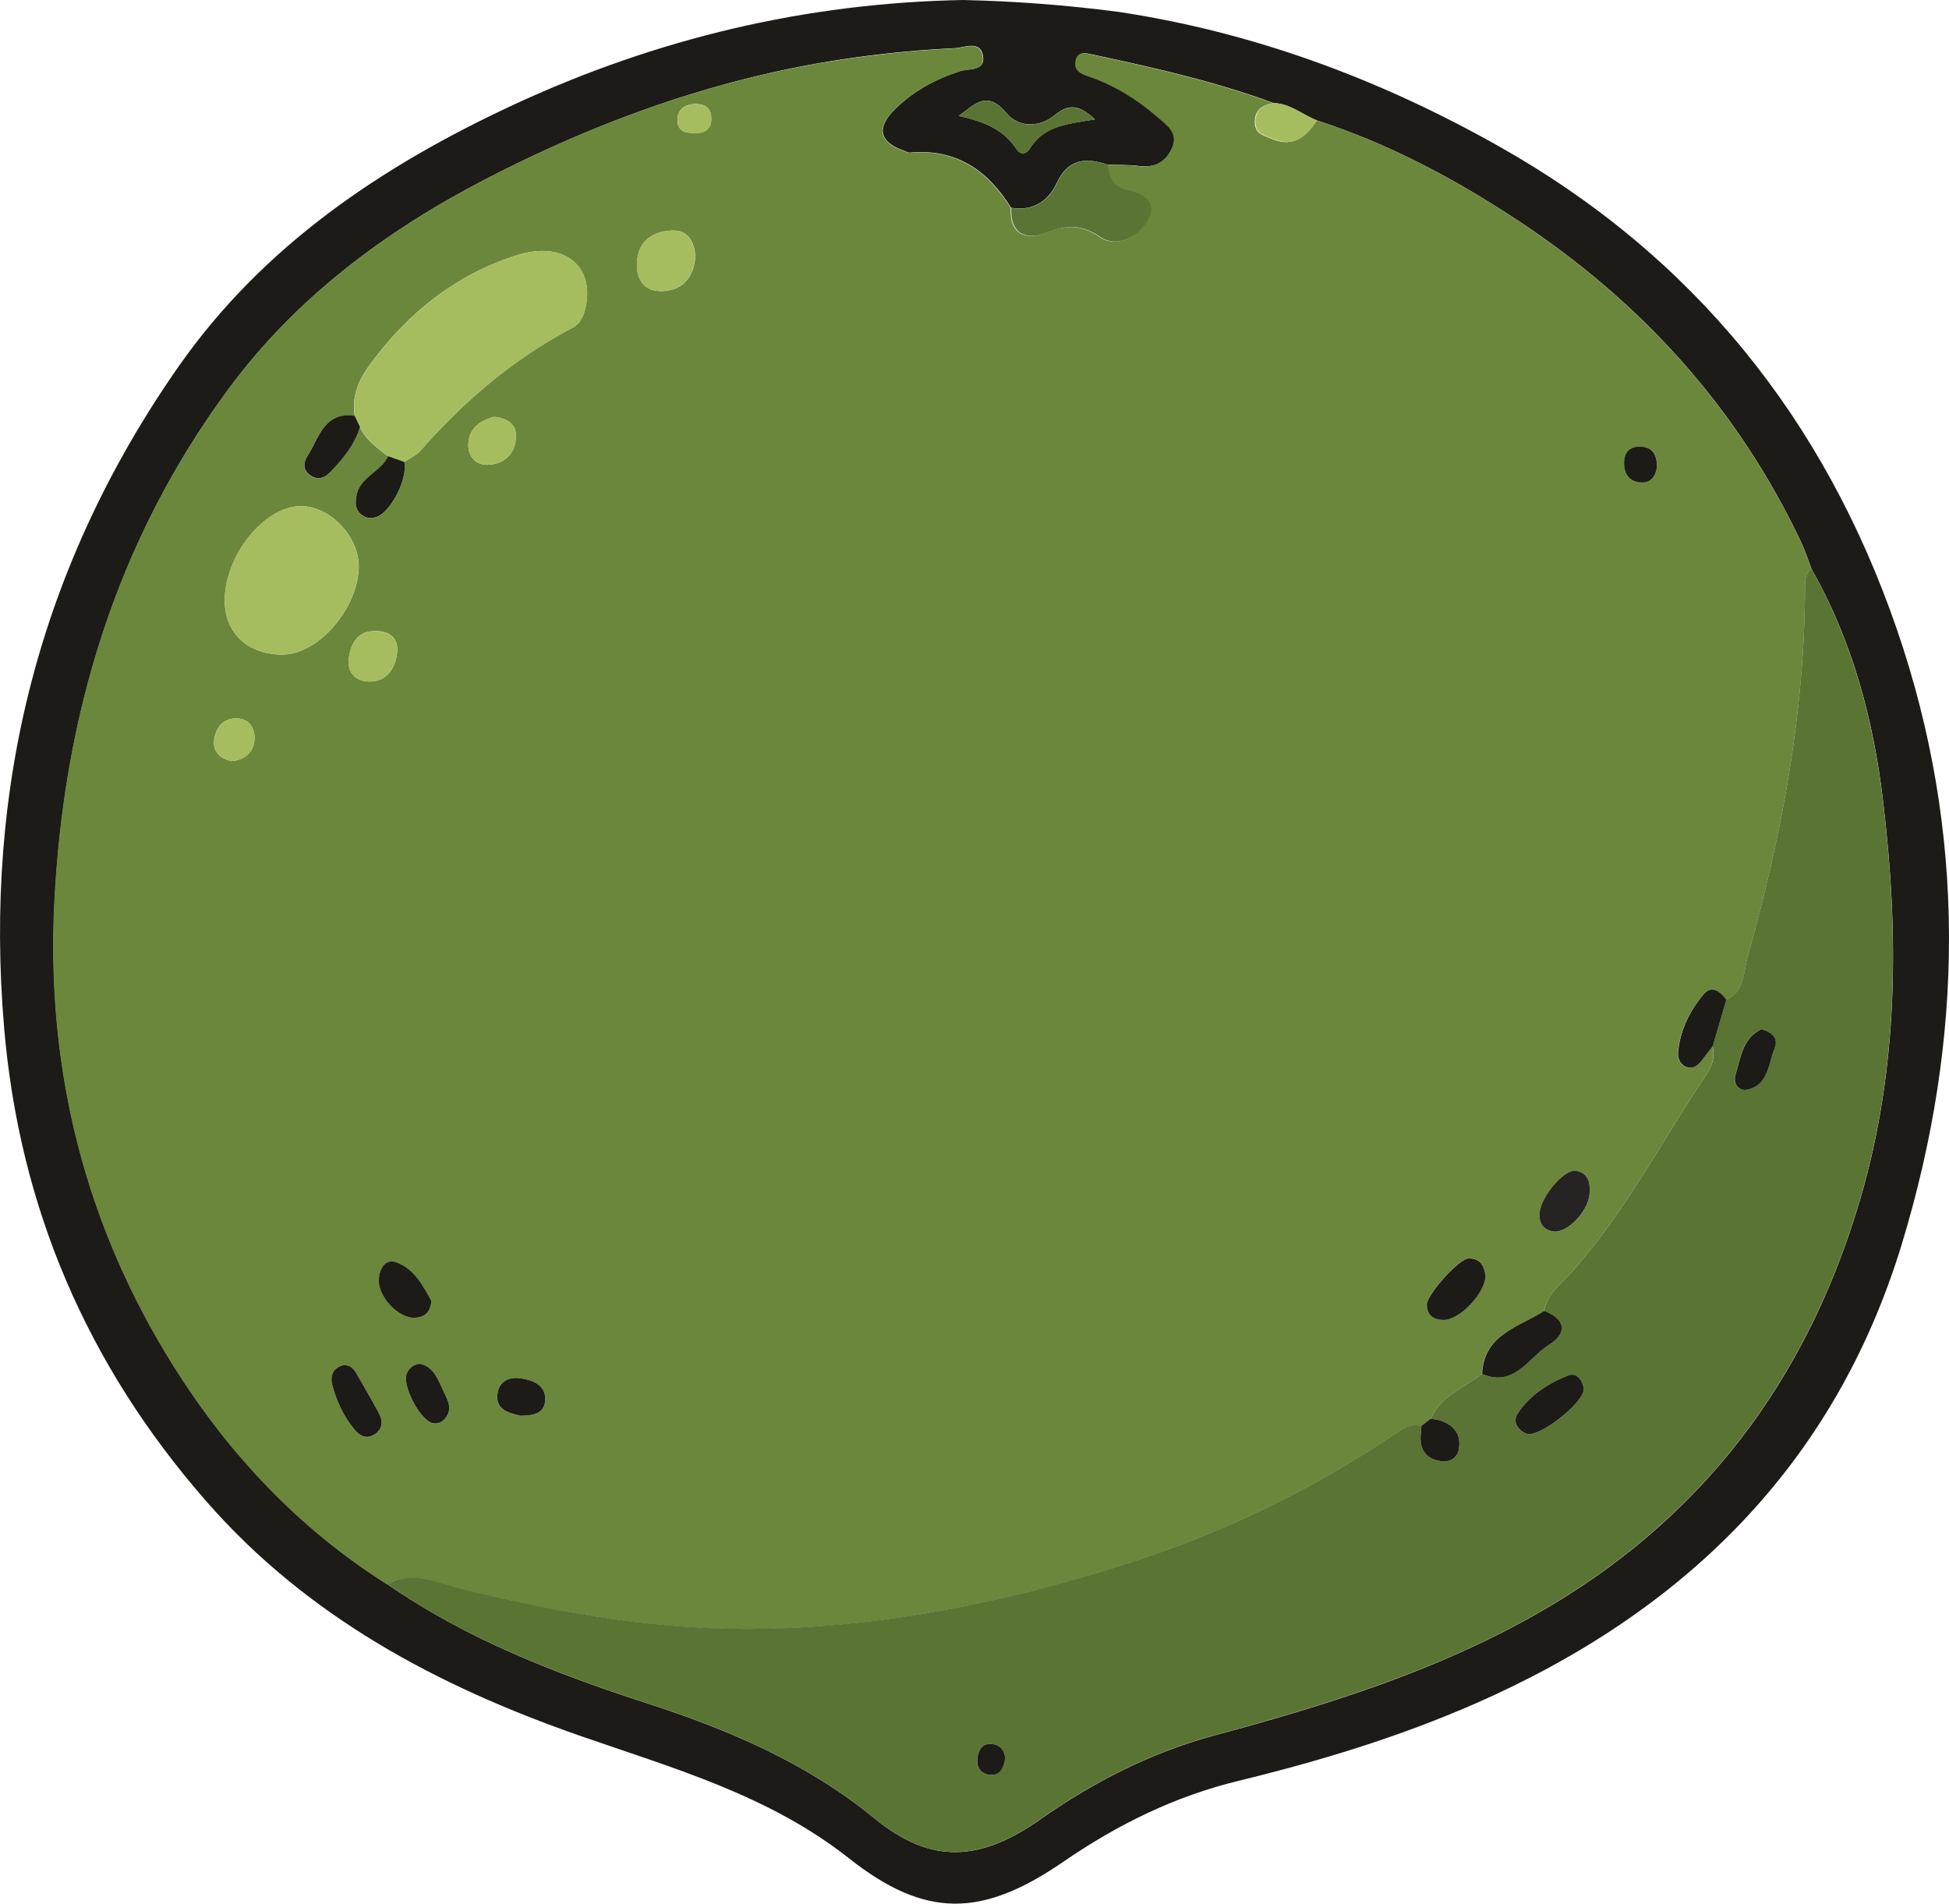 <?xml version="1.0" encoding="UTF-8"?>
<svg id="Layer_2" data-name="Layer 2" xmlns="http://www.w3.org/2000/svg" viewBox="0 0 169.34 165.39">
  <defs>
    <style>
      .cls-1 {
        fill: #a6bd5f;
      }

      .cls-1, .cls-2, .cls-3, .cls-4, .cls-5 {
        stroke-width: 0px;
      }

      .cls-2 {
        fill: #5a7434;
      }

      .cls-3 {
        fill: #252423;
      }

      .cls-4 {
        fill: #1c1b17;
      }

      .cls-5 {
        fill: #6b873b;
      }
    </style>
  </defs>
  <g id="Layer_1-2" data-name="Layer 1">
    <g>
      <path class="cls-4" d="M97.11,1.02c11.81,1.77,22.81,5.87,33.16,11.71,16.88,9.52,28.25,23.68,34.53,41.91,6.11,17.73,5.85,35.66.44,53.44-5.85,19.21-18.92,31.97-37.06,39.92-6.63,2.9-13.53,5-20.53,6.7-5.61,1.36-10.59,3.83-15.29,7.06-7.05,4.84-11.96,4.92-18.6-.32-6.95-5.49-15.23-7.81-23.33-10.63-12.4-4.32-23.73-10.34-32.52-20.4C7.6,118.62,1.69,104.94.36,89.31c-1.79-20.97,3.11-40.25,15.17-57.49,7.33-10.47,17.65-17.41,29.14-22.74C57.06,3.34,70.04.25,83.69,0h0c4.48.1,8.96.44,13.4,1.02h.02ZM96.26,14.31c-1.89-.63-3.45-.55-4.44,1.58-.74,1.59-2.08,2.48-3.97,2.16-2.03-3.27-4.8-5.17-8.82-4.79-.15.01-.31-.1-.46-.16-2.14-.72-2.47-1.97-.83-3.59,1.6-1.59,3.53-2.64,5.68-3.33.78-.25,2.16.01,2-1.25-.19-1.48-1.6-.8-2.43-.75-5.64.28-11.24,1.02-16.74,2.31-8.42,1.97-16.43,5.13-24.1,9.1-8.7,4.51-16.46,10.3-22.3,18.22-9.8,13.27-14.34,28.5-15.12,44.78-.68,14.33,2.67,27.84,10.38,40.1,4.81,7.65,10.88,14.1,18.56,18.95,6.89,4.76,14.58,7.75,22.48,10.31,7.13,2.31,13.92,5.18,19.84,10.03,4.9,4.01,9.15,3.76,14.38.09,4.66-3.27,9.64-5.82,15.2-7.32,9.58-2.58,19.03-5.51,27.77-10.44,14.5-8.18,23.68-20.4,28.31-36.21,3.33-11.37,3.35-23,1.95-34.62-.84-7-2.66-13.83-6.21-20.06-.29-.76-.53-1.54-.88-2.28-5.54-11.73-13.96-20.97-24.74-28.06-5.41-3.56-11.12-6.6-17.32-8.61-1.27-.48-2.33-1.48-3.78-1.51-5.08-1.88-10.35-3.07-15.63-4.2-.61-.13-1.41-.4-1.55.59-.12.82.52,1.07,1.19,1.3,2.2.76,4.15,1.96,5.9,3.48.78.68,1.85,1.37,1.33,2.63-.51,1.25-1.5,1.86-2.94,1.66-.89-.12-1.8-.08-2.7-.11ZM95.15,10.38c-1.35-1.25-2.25-1.41-3.49-.39-1.33,1.08-3.13,1.15-4.24-.19-1.72-2.06-2.79-.65-4.12.27,2.04.45,3.84,1.09,5.02,2.88.37.56.88.43,1.18-.07,1.24-2.01,3.35-2.12,5.65-2.51Z"/>
      <path class="cls-5" d="M114.44,10.47c6.2,2.01,11.92,5.05,17.32,8.61,10.77,7.09,19.2,16.33,24.74,28.06.35.73.59,1.52.88,2.28-.51.41-.55.97-.55,1.56-.03,10.96-2.02,21.62-4.98,32.12-.37,1.32-.24,3.01-1.87,3.76-.55-.71-1.26-1.34-2-.45-1.21,1.45-2.04,3.15-2.2,5.07-.04.43.16,1,.68,1.21.52.21.95-.02,1.28-.44.36-.45.7-.9,1.05-1.35.18.84.03,1.57-.46,2.31-3.88,5.82-7.1,12.07-11.81,17.34-.88.98-2.11,1.86-2.37,3.34-2.22,1.42-5.25,2.04-5.4,5.49-1.55,1.22-3.59,1.88-4.44,3.89-.27.21-.54.42-.82.63-1-.26-1.72.31-2.47.81-7.32,4.89-15.17,8.64-23.58,11.3-10.02,3.17-20.24,5.25-30.75,5.5-9.12.22-18.04-1.32-26.87-3.54-2-.5-4.06-1.53-6.18-.31-7.68-4.85-13.75-11.3-18.56-18.95-7.7-12.26-11.06-25.77-10.38-40.1.78-16.28,5.32-31.51,15.12-44.78,5.85-7.92,13.6-13.71,22.3-18.22,7.67-3.98,15.68-7.14,24.1-9.1,5.49-1.28,11.1-2.02,16.74-2.31.83-.04,2.24-.73,2.43.75.16,1.27-1.22,1-2,1.25-2.15.69-4.08,1.74-5.68,3.33-1.63,1.62-1.31,2.87.83,3.59.16.05.31.17.46.16,4.02-.38,6.79,1.52,8.82,4.79-.13,2.27,1.29,2.84,2.99,2.18,1.74-.67,3-.83,4.71.33,1.49,1.01,3.36.05,4.18-1.46.88-1.61-.49-2.34-1.88-2.64-1.24-.26-1.48-1.14-1.61-2.16.9.03,1.81-.01,2.7.11,1.44.2,2.43-.42,2.94-1.66.52-1.27-.55-1.96-1.33-2.63-1.75-1.51-3.7-2.72-5.9-3.48-.67-.23-1.31-.48-1.19-1.3.14-1,.95-.72,1.55-.59,5.28,1.13,10.55,2.32,15.63,4.2-1.02.15-1.66.69-1.58,1.78.06.91.87,1.06,1.54,1.34,1.82.75,2.9-.22,3.82-1.6ZM35.13,40.13c.47-.32,1.04-.57,1.4-.98,3.81-4.33,8.12-8.01,13.25-10.7.74-.39,1.02-1.24,1.16-2.08.56-3.43-2.12-5.41-5.95-4.22-5.41,1.69-9.62,5.09-12.93,9.63-.93,1.28-1.51,2.71-1.24,4.36-2.69-.4-3.1,1.9-4.11,3.48-.39.61-.42,1.26.29,1.71.69.44,1.25.16,1.74-.36,1.07-1.14,2.06-2.34,2.53-3.87.53,1.13,1.51,1.82,2.45,2.54-.62,1.41-2.54,1.78-2.77,3.56-.09.65-.05,1.1.43,1.5.41.34.87.4,1.37.21,1.25-.48,2.69-3.35,2.38-4.77ZM24.47,56.87c3.1.04,6.58-3.88,6.7-7.54.08-2.65-2.46-5.36-5.03-5.36-3.1,0-6.51,4.14-6.61,8.02-.08,2.9,1.89,4.84,4.95,4.88ZM60.41,22.31c-.06-1.37-.68-2.35-2.05-2.28-1.71.08-2.97.96-3.02,2.87-.04,1.44.68,2.43,2.18,2.39,1.85-.05,2.73-1.23,2.9-2.98ZM129.07,110.8c-.12-.79-.42-1.51-1.48-1.48-.83.03-3.64,3.17-3.62,4.02.02.92.59,1.29,1.42,1.32,1.39.05,3.68-2.32,3.68-3.87ZM138.1,103.81c.09-.96-.03-1.86-1.16-2.08-1.02-.2-3.06,2.21-3.17,3.65-.06.84.27,1.43,1.13,1.61,1.17.23,3.01-1.6,3.2-3.17ZM29.81,118.6c-.84.23-1.14.87-.95,1.67.34,1.43.99,2.74,1.92,3.9.44.55,1.01.88,1.7.48.78-.46.82-1.17.43-1.9-.61-1.14-1.26-2.27-1.92-3.39-.25-.43-.56-.81-1.18-.76ZM37.49,113.03c-.73-1.29-1.49-2.82-3.1-3.38-.94-.32-1.43.61-1.48,1.51-.08,1.47,1.69,3.35,3.07,3.32.85-.02,1.4-.38,1.51-1.45ZM32.65,54.83c-1.55-.06-2.18,1.04-2.35,2.43-.14,1.16.62,1.92,1.72,1.95,1.59.04,2.32-1.13,2.48-2.51.13-1.09-.46-1.87-1.84-1.88ZM42.94,36.21c-1.22.33-2.24,1-2.25,2.44-.01,1,.66,1.77,1.69,1.73,1.52-.06,2.44-1.03,2.45-2.53.01-1.03-.81-1.52-1.89-1.64ZM36.51,118.49c-.62.05-.97.38-1.17.86-.42,1.02,1.19,4.07,2.25,4.3.45.09.8-.07,1.08-.4.74-.89.16-1.72-.2-2.5-.43-.94-.81-1.99-1.96-2.25ZM45.2,122.99c1.02,0,2.12-.13,2.17-1.37.05-1.28-1.08-1.72-2.14-1.88-.96-.14-1.84.23-2,1.3-.21,1.43.9,1.7,1.97,1.95ZM20.1,66.13c1.11-.12,1.89-.69,2-1.77.1-.93-.32-1.85-1.38-1.94-1.24-.11-1.96.71-2.11,1.86-.13,1.03.53,1.61,1.48,1.85ZM143.97,40.51c-.02-.97-.36-1.66-1.39-1.71-.86-.05-1.42.39-1.47,1.28-.06,1.05.43,1.8,1.51,1.84.87.03,1.27-.61,1.35-1.41ZM60.12,9.06c-.62.06-1.29.46-1.25,1.45.04.99.82,1.05,1.57,1.05.85,0,1.39-.38,1.36-1.29-.03-.89-.5-1.31-1.69-1.22Z"/>
      <path class="cls-2" d="M33.65,137.64c2.12-1.22,4.19-.2,6.18.31,8.83,2.22,17.75,3.76,26.87,3.54,10.52-.25,20.73-2.33,30.75-5.5,8.4-2.65,16.26-6.4,23.58-11.3.75-.5,1.47-1.07,2.47-.81-.02.24-.04.48-.06.73-.1,1.23.38,2.09,1.63,2.31.78.14,1.53-.14,1.68-1.01.24-1.34-.46-2.15-1.71-2.53-.23-.07-.48-.08-.72-.12.85-2.02,2.9-2.67,4.44-3.89,2.8,1.18,4.03-1.4,5.8-2.53,1.62-1.03,1.47-2.21-.4-2.96.26-1.48,1.49-2.36,2.37-3.34,4.71-5.27,7.93-11.53,11.81-17.34.5-.74.64-1.47.46-2.31.39-1.34.79-2.69,1.18-4.04,1.63-.74,1.49-2.43,1.87-3.76,2.96-10.5,4.95-21.16,4.98-32.12,0-.59.04-1.15.55-1.56,3.54,6.23,5.36,13.06,6.21,20.06,1.4,11.62,1.38,23.25-1.95,34.62-4.63,15.81-13.82,28.03-28.31,36.21-8.74,4.93-18.19,7.85-27.77,10.44-5.56,1.5-10.54,4.05-15.2,7.32-5.23,3.67-9.48,3.93-14.38-.09-5.92-4.85-12.71-7.72-19.84-10.03-7.9-2.56-15.6-5.55-22.48-10.31ZM137.61,120.68c-.09-.76-.6-1.5-1.39-1.18-1.73.7-3.34,1.73-4.37,3.33-.44.69,0,1.45.82,1.73,1.04.36,4.92-2.65,4.94-3.88ZM153.04,89.41c-1.64.75-1.81,2.46-2.26,3.96-.23.77.3,1.45,1,1.3,1.87-.4,1.86-2.25,2.4-3.61.34-.85-.18-1.38-1.15-1.65ZM87.33,152.81c-.03-.62-.33-1.17-1.1-1.29-.83-.12-1.19.44-1.31,1.14-.14.87.27,1.48,1.15,1.53.78.05,1.11-.56,1.25-1.38Z"/>
      <path class="cls-2" d="M96.26,14.31c.13,1.02.37,1.9,1.61,2.16,1.39.29,2.76,1.03,1.88,2.64-.83,1.51-2.69,2.47-4.18,1.46-1.71-1.16-2.97-1-4.71-.33-1.7.66-3.12.08-2.99-2.18,1.89.32,3.23-.57,3.97-2.16.99-2.14,2.55-2.21,4.44-1.58Z"/>
      <path class="cls-2" d="M95.15,10.38c-2.3.39-4.41.5-5.65,2.51-.31.5-.82.63-1.18.07-1.18-1.79-2.98-2.44-5.02-2.88,1.33-.93,2.4-2.34,4.12-.27,1.11,1.34,2.91,1.27,4.24.19,1.24-1.01,2.14-.86,3.49.39Z"/>
      <path class="cls-1" d="M114.44,10.47c-.92,1.38-2,2.36-3.82,1.6-.67-.28-1.48-.43-1.54-1.34-.08-1.09.56-1.62,1.58-1.78,1.45.03,2.51,1.03,3.78,1.51Z"/>
      <path class="cls-1" d="M33.73,39.63c-.94-.72-1.92-1.41-2.45-2.54-.15-.32-.3-.64-.45-.95-.27-1.65.31-3.09,1.24-4.36,3.31-4.53,7.51-7.94,12.93-9.63,3.83-1.19,6.51.79,5.95,4.22-.14.84-.42,1.69-1.16,2.08-5.13,2.69-9.44,6.38-13.25,10.7-.37.42-.93.66-1.4.98-.47-.17-.93-.33-1.4-.5Z"/>
      <path class="cls-1" d="M24.47,56.87c-3.06-.04-5.02-1.98-4.95-4.88.1-3.88,3.52-8.02,6.61-8.02,2.57,0,5.11,2.71,5.03,5.36-.11,3.66-3.59,7.58-6.7,7.54Z"/>
      <path class="cls-4" d="M134.17,113.88c1.88.75,2.02,1.93.4,2.96-1.78,1.13-3,3.71-5.8,2.53.15-3.45,3.19-4.07,5.4-5.49Z"/>
      <path class="cls-1" d="M60.41,22.31c-.17,1.74-1.05,2.93-2.9,2.98-1.5.04-2.21-.95-2.18-2.39.05-1.92,1.31-2.79,3.02-2.87,1.37-.06,1.99.91,2.05,2.28Z"/>
      <path class="cls-4" d="M129.07,110.8c0,1.55-2.29,3.92-3.68,3.87-.84-.03-1.4-.4-1.42-1.32-.02-.85,2.79-3.99,3.62-4.02,1.06-.03,1.36.69,1.48,1.48Z"/>
      <path class="cls-4" d="M149.99,86.85c-.39,1.35-.79,2.69-1.18,4.04-.35.45-.7.9-1.05,1.35-.33.42-.76.65-1.28.44-.52-.21-.72-.78-.68-1.21.16-1.92.99-3.62,2.2-5.07.74-.88,1.45-.25,2,.45Z"/>
      <path class="cls-3" d="M138.1,103.81c-.19,1.57-2.03,3.4-3.2,3.17-.86-.17-1.2-.77-1.13-1.61.11-1.43,2.15-3.84,3.17-3.65,1.13.22,1.25,1.12,1.16,2.08Z"/>
      <path class="cls-4" d="M29.81,118.6c.62-.05.93.33,1.18.76.65,1.12,1.31,2.25,1.92,3.39.39.73.35,1.44-.43,1.9-.69.4-1.25.07-1.7-.48-.93-1.15-1.57-2.47-1.92-3.9-.19-.8.11-1.44.95-1.67Z"/>
      <path class="cls-4" d="M33.73,39.63c.47.17.94.33,1.4.5.31,1.42-1.13,4.29-2.38,4.77-.5.19-.96.13-1.37-.21-.48-.4-.52-.85-.43-1.5.24-1.78,2.15-2.15,2.77-3.56Z"/>
      <path class="cls-4" d="M37.49,113.03c-.11,1.07-.67,1.43-1.51,1.45-1.38.03-3.15-1.84-3.07-3.32.05-.91.54-1.83,1.48-1.51,1.61.55,2.37,2.08,3.1,3.38Z"/>
      <path class="cls-4" d="M30.83,36.14c.15.32.3.64.45.95-.47,1.54-1.45,2.73-2.53,3.87-.49.52-1.06.8-1.74.36-.71-.45-.68-1.1-.29-1.71,1.01-1.58,1.43-3.88,4.11-3.48Z"/>
      <path class="cls-1" d="M32.65,54.83c1.38,0,1.97.78,1.84,1.88-.16,1.38-.89,2.55-2.48,2.51-1.09-.03-1.85-.79-1.72-1.95.17-1.4.8-2.49,2.35-2.43Z"/>
      <path class="cls-1" d="M42.94,36.21c1.08.11,1.91.6,1.89,1.64-.02,1.5-.93,2.47-2.45,2.53-1.04.04-1.71-.73-1.69-1.73.02-1.44,1.03-2.11,2.25-2.44Z"/>
      <path class="cls-4" d="M36.51,118.49c1.15.26,1.53,1.31,1.96,2.25.36.78.94,1.61.2,2.5-.28.33-.63.49-1.08.4-1.06-.22-2.68-3.28-2.25-4.3.2-.48.55-.8,1.17-.86Z"/>
      <path class="cls-4" d="M45.2,122.99c-1.07-.26-2.18-.53-1.97-1.95.16-1.07,1.04-1.44,2-1.3,1.07.16,2.2.6,2.14,1.88-.05,1.24-1.15,1.37-2.17,1.37Z"/>
      <path class="cls-1" d="M20.1,66.13c-.96-.24-1.62-.82-1.48-1.85.15-1.15.87-1.98,2.11-1.86,1.06.09,1.47,1.01,1.38,1.94-.11,1.08-.9,1.65-2,1.77Z"/>
      <path class="cls-4" d="M124.32,123.26c.24.04.49.05.72.12,1.25.38,1.95,1.19,1.71,2.53-.16.87-.9,1.15-1.68,1.01-1.25-.22-1.74-1.08-1.63-2.31.02-.24.04-.49.06-.73.27-.21.55-.42.82-.63Z"/>
      <path class="cls-4" d="M143.97,40.51c-.08.8-.48,1.44-1.35,1.41-1.08-.04-1.57-.79-1.51-1.84.05-.89.61-1.33,1.47-1.28,1.03.05,1.37.75,1.39,1.71Z"/>
      <path class="cls-1" d="M60.12,9.06c1.18-.09,1.66.33,1.69,1.22.03.92-.51,1.29-1.36,1.29-.75,0-1.54-.07-1.57-1.05-.04-1,.63-1.39,1.25-1.45Z"/>
      <path class="cls-4" d="M137.61,120.68c-.02,1.23-3.91,4.24-4.94,3.88-.82-.29-1.26-1.05-.82-1.73,1.03-1.6,2.64-2.63,4.37-3.33.79-.32,1.3.42,1.39,1.18Z"/>
      <path class="cls-4" d="M153.04,89.41c.96.27,1.49.8,1.15,1.65-.55,1.37-.54,3.22-2.4,3.61-.7.15-1.24-.53-1-1.3.45-1.5.63-3.21,2.26-3.96Z"/>
      <path class="cls-4" d="M87.33,152.81c-.14.83-.47,1.43-1.25,1.38-.88-.05-1.29-.66-1.15-1.53.11-.7.48-1.26,1.31-1.14.76.11,1.06.67,1.1,1.29Z"/>
    </g>
  </g>
</svg>